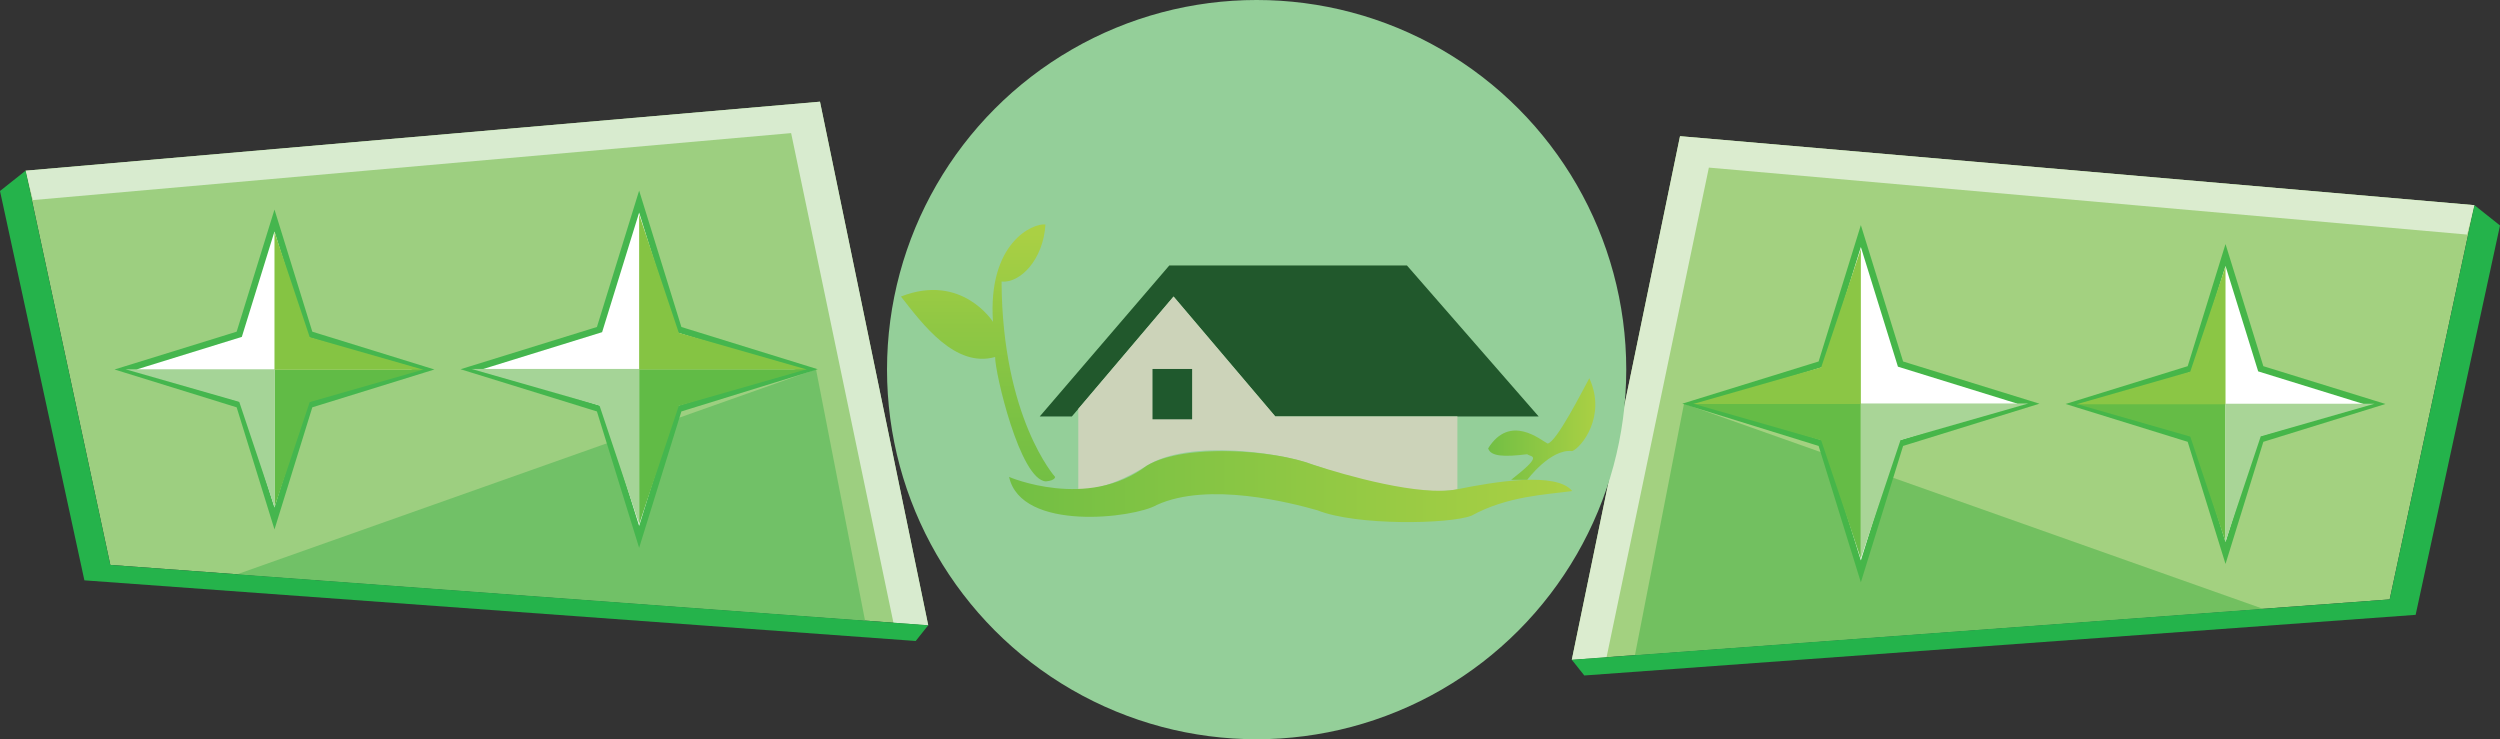 <?xml version="1.0" encoding="UTF-8"?><svg id="Layer_2" xmlns="http://www.w3.org/2000/svg" xmlns:xlink="http://www.w3.org/1999/xlink" viewBox="0 0 770.45 227.81"><rect x="0" y="0" width="770.45" height="227.81" fill="#333333" stroke="none"/><defs><style>.cls-1{fill:#71c167;}.cls-1,.cls-2,.cls-3,.cls-4,.cls-5,.cls-6,.cls-7,.cls-8,.cls-9,.cls-10,.cls-11,.cls-12,.cls-13,.cls-14,.cls-15,.cls-16,.cls-17,.cls-18,.cls-19,.cls-20,.cls-21{stroke-width:0px;}.cls-22{stroke:#46b649;}.cls-22,.cls-23{fill:#fff;stroke-miterlimit:10;stroke-width:2px;}.cls-2{fill:url(#linear-gradient);}.cls-3{fill:#21582c;}.cls-4{fill:#72c060;}.cls-5{fill:#dbeccf;}.cls-6{fill:#a5d497;}.cls-7{fill:#8bc645;}.cls-8{fill:#ccd3b9;}.cls-9{fill:url(#linear-gradient-2);}.cls-10{fill:#25b34b;}.cls-11{fill:url(#linear-gradient-3);}.cls-12{fill:#a3d180;}.cls-13{fill:#85c443;}.cls-14{fill:#94cf99;}.cls-15{fill:#24b34b;}.cls-16{fill:#d8ebcf;}.cls-17{fill:#9dcf80;}.cls-18{fill:#61bb46;}.cls-19{fill:#65bc46;}.cls-20{fill:#a9d597;}.cls-23{stroke:#45b64e;}.cls-21{fill:#1f592d;}</style><linearGradient id="linear-gradient" x1="310.97" y1="149.96" x2="484.52" y2="149.96" gradientUnits="userSpaceOnUse"><stop offset="0" stop-color="#72bf44"/><stop offset="1" stop-color="#aad044"/></linearGradient><linearGradient id="linear-gradient-2" x1="301.41" y1="151.47" x2="301.41" y2="72.27" gradientUnits="userSpaceOnUse"><stop offset="0" stop-color="#72bf44"/><stop offset=".26" stop-color="#7ac144"/><stop offset=".68" stop-color="#92c844"/><stop offset="1" stop-color="#aad044"/></linearGradient><linearGradient id="linear-gradient-3" x1="458.62" y1="132.22" x2="491.64" y2="132.22" xlink:href="#linear-gradient"/></defs><g id="_2_Stars"><polygon id="Left_Wing" class="cls-17" points="252.7 31.34 286.06 192.7 34 174.1 7.88 52.6 252.7 31.34"/><polygon class="cls-1" points="251.47 113.79 266.59 191.26 73.07 176.98 251.47 113.79"/><polyline class="cls-16" points="7.88 52.6 10.12 61.66 243.81 41.02 275.34 191.91 286.06 192.7 252.7 31.34 7.88 52.6"/><polygon class="cls-10" points="34 174.1 7.88 52.6 0 58.86 26.01 178.85 282.2 197.54 286.06 192.7 34 174.1"/><polygon class="cls-23" points="209.19 126 248.63 113.79 209.19 101.57 196.97 62.12 184.76 101.57 145.31 113.79 184.76 126 196.97 165.45 209.19 126"/><polygon class="cls-18" points="196.97 161.59 196.97 113.79 248.63 113.79 209.19 125.09 196.97 161.59"/><polygon class="cls-6" points="196.97 161.5 196.97 113.7 145.31 113.7 184.76 125 196.97 161.5"/><polygon class="cls-13" points="196.97 66.07 196.97 113.87 248.63 113.87 209.19 102.57 196.97 66.07"/><polygon class="cls-23" points="95.45 124.73 130.5 113.87 95.45 103.02 84.59 67.96 73.73 103.02 38.68 113.87 73.73 124.73 84.59 159.79 95.45 124.73"/><polygon class="cls-18" points="84.59 156.36 84.59 113.87 130.5 113.87 95.45 123.92 84.59 156.36"/><polygon class="cls-6" points="84.59 156.28 84.59 113.8 38.68 113.8 73.73 123.84 84.59 156.28"/><polygon class="cls-13" points="84.59 71.46 84.59 113.95 130.5 113.95 95.45 103.91 84.59 71.46"/><polygon id="Left_Wing-2" class="cls-12" points="517.75 41.97 484.4 203.33 736.45 184.73 762.58 63.23 517.75 41.97"/><polygon class="cls-4" points="518.98 124.41 503.86 201.89 697.38 187.61 518.98 124.41"/><polyline class="cls-5" points="762.58 63.23 760.33 72.29 526.64 51.65 495.11 202.54 484.4 203.33 517.75 41.97 762.58 63.23"/><polygon class="cls-15" points="736.45 184.73 762.58 63.23 770.45 69.49 744.45 189.48 488.25 208.17 484.4 203.33 736.45 184.73"/><polygon class="cls-22" points="561.26 136.63 521.82 124.41 561.26 112.2 573.48 72.75 585.7 112.2 625.14 124.41 585.7 136.63 573.48 176.08 561.26 136.63"/><polygon class="cls-19" points="573.48 172.22 573.48 124.41 521.82 124.41 561.26 135.72 573.48 172.22"/><polygon class="cls-20" points="573.48 172.13 573.48 124.33 625.14 124.33 585.7 135.63 573.48 172.13"/><polygon class="cls-7" points="573.48 76.7 573.48 124.5 521.82 124.5 561.26 113.2 573.48 76.7"/><polygon class="cls-22" points="675 135.36 639.95 124.5 675 113.65 685.86 78.59 696.72 113.65 731.78 124.5 696.72 135.36 685.86 170.42 675 135.36"/><polygon class="cls-19" points="685.86 166.99 685.86 124.5 639.95 124.5 675 134.55 685.86 166.99"/><polygon class="cls-20" points="685.86 166.91 685.86 124.42 731.78 124.42 696.72 134.47 685.86 166.91"/><polygon class="cls-7" points="685.86 82.09 685.86 124.58 639.95 124.58 675 114.53 685.86 82.09"/></g><g id="Layer_5"><circle class="cls-14" cx="387.27" cy="113.91" r="113.91"/><polygon class="cls-3" points="320.43 128.34 360.35 81.82 433.6 81.82 474.18 128.34 393.02 128.34 361.67 91.38 330.33 128.34 320.43 128.34"/><path class="cls-8" d="M332.31,150.77v-24.77l29.36-34.62,31.34,36.95h56.13v22.44s-13.35,3.63-44.59-7.59c-9.24-3.52-37.83-8.03-51.14.33s-21.12,7.26-21.12,7.26Z"/><path class="cls-2" d="M310.97,146.98s24.2,10.39,42.45-3.47c11.55-6.93,39.37-4.87,51.14-.33,10.25,3.36,33.19,9.9,44.59,7.59,11.39-2.31,30.53-5.48,35.37.56-7.92,1.09-20.02,1.53-31.01,7.58-6.71,2.64-35.52,3.17-47.51-1.65-8.14-2.31-33.54-8.91-49.49-1.65-6.93,4.07-41.79,8.36-45.53-8.63Z"/><rect class="cls-21" x="355.18" y="113.71" width="12.21" height="15.51"/><path class="cls-9" d="M325.16,146.98s-16.28-18.09-16.5-60.21c5.72.55,12.87-6.71,13.53-17.6-3.96-.44-17.82,5.72-16.17,30.02,0,0-9.57-15.18-28.37-7.81,6.71,8.58,16.72,22.1,29.03,18.64-.11,4.57,7.64,38,15.67,38.33,2.89-.27,2.8-1.37,2.8-1.37Z"/><path class="cls-11" d="M470.67,147.87s7.15-9.65,13.85-8.85c2.8-1.06,10.67-10.74,5.28-22.46-2.03,3.68-10.17,19.85-12.87,20.13-2.2-1.15-11.6-9.24-18.31,1.48.77,2.53,4.95,2.69,12.04,1.81,1.15.99,5.28-.08-4.95,7.88h4.95Z"/></g></svg>